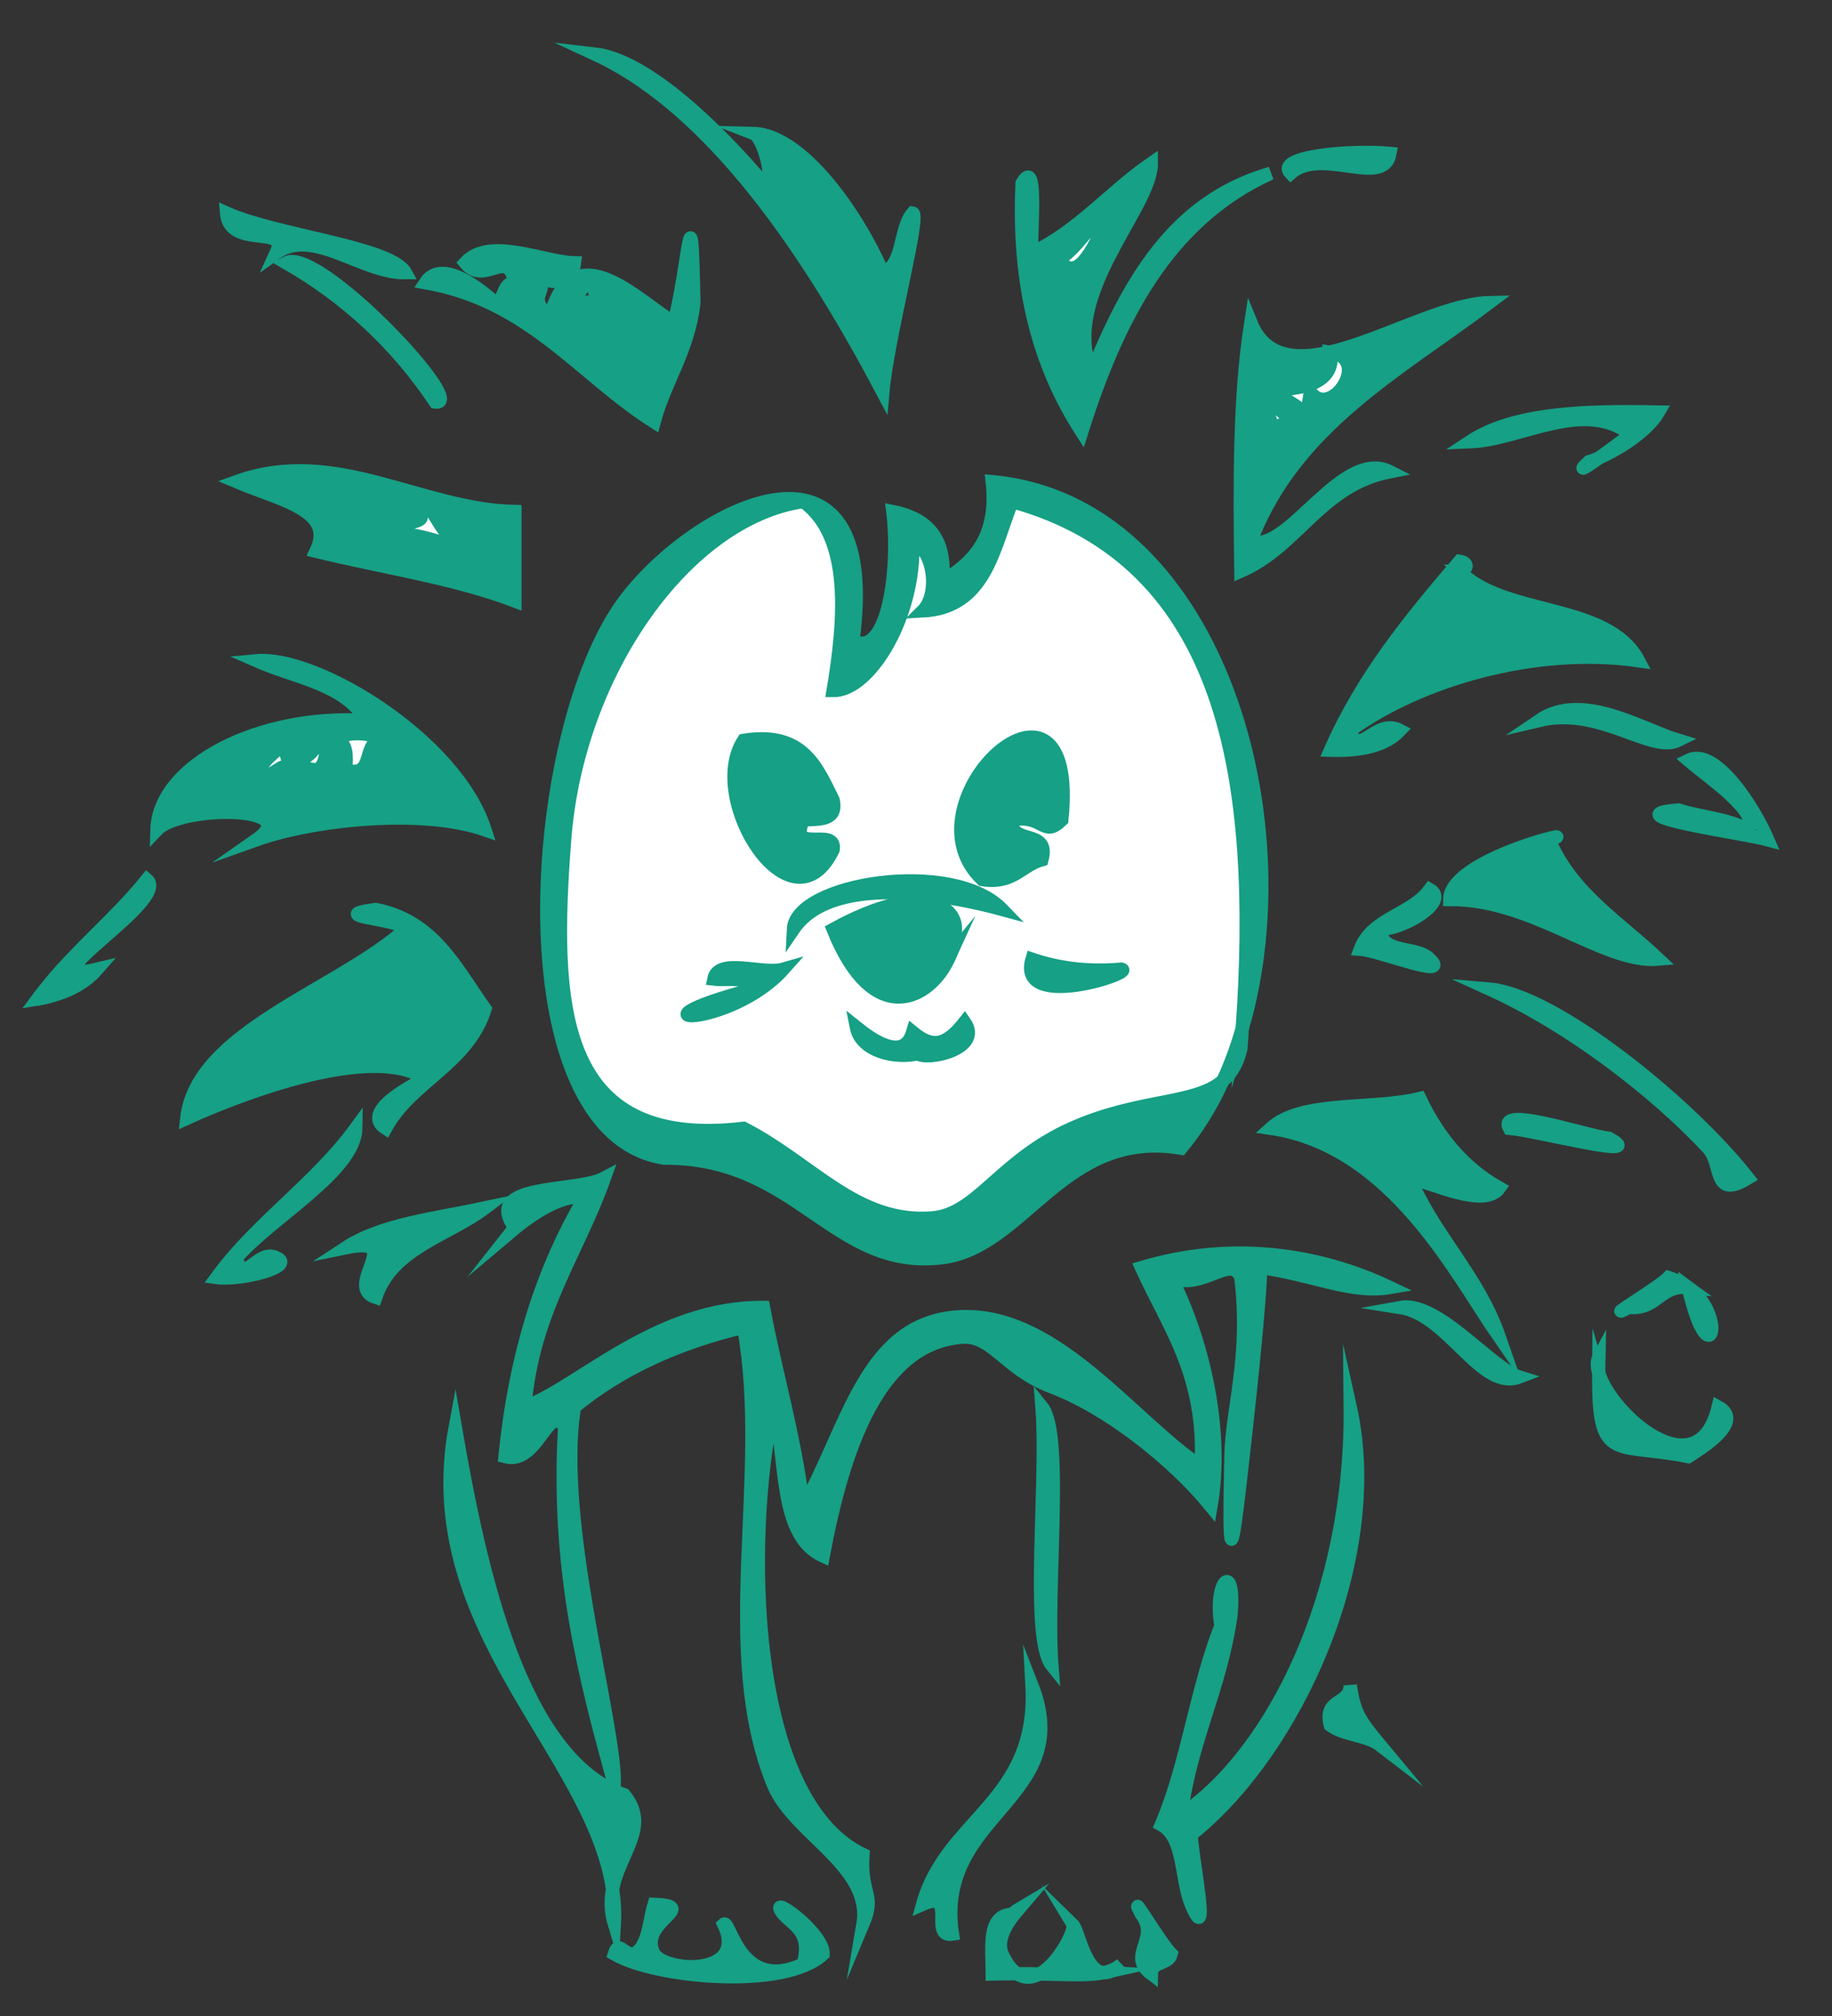 <?xml version="1.0" encoding="utf-8"?>
<!-- Generator: Adobe Illustrator 15.0.0, SVG Export Plug-In . SVG Version: 6.00 Build 0)  -->
<!DOCTYPE svg PUBLIC "-//W3C//DTD SVG 1.1//EN" "http://www.w3.org/Graphics/SVG/1.1/DTD/svg11.dtd">
<svg version="1.1" id="Capa_1" xmlns="http://www.w3.org/2000/svg" xmlns:xlink="http://www.w3.org/1999/xlink" x="0px" y="0px"
	 width="138.166px" height="152px" viewBox="-2.833 0 138.166 152" enable-background="new -2.833 0 138.166 152"
	 xml:space="preserve">
<rect x="-2.833" y="0" width="138.166" height="152" fill="#333333" stroke="none"/>
<g id="XMLID_3_">
	<g>
		<path fill="#16A085" stroke="#16A085" stroke-miterlimit="10" d="M120.75,49.812c-7.801-1.13-16.551,1.48-21.75,5.25
			c0.64,2.2,1.89-0.98,3.75,0c-1.09,1.16-2.931,1.57-5.25,1.5c2.439-5.56,6.06-9.94,9.75-14.25c0.85,0.14,0.42,0.75,0,0.75
			C110.56,46.502,118.43,45.382,120.75,49.812z"/>
		<path stroke="#16A085" stroke-miterlimit="10" d="M0.52,74.643c0,0.19,0,0.38,0,0.57c-0.17,0.04-0.34,0.07-0.52,0.1
			C0.17,75.083,0.33,74.862,0.52,74.643z"/>
		<path fill="#FFFFFF" stroke="#16A085" stroke-miterlimit="10" d="M66,77.812c-0.67,2.25-3,0.629-4.25-0.371
			c0.35,1.791,2.87,2.41,4.63,2c0.72,0.541,4.94-0.359,3.541-2.379C68.44,78.941,67.42,78.982,66,77.812z M73.5,37.812
			c16.229,4.52,18.64,21.02,17.359,39.73c-0.41,1.37-0.89,2.69-1.46,3.931c-2.14,1.85-6.28,1.31-11.399,3.59
			c-5.431,2.42-7.131,6.47-10.5,6.75c-5.72,0.47-9.03-4.07-14.25-6.75c-14.17,1.67-14.43-9.48-13.5-21.75
			c0.96-12.66,9.25-24.24,18-25.5c3.65,2.65,3.15,8.88,2.25,14.25c2.8,0.04,6.25-5.74,6-11.25c1.58,0.61,2.06,3.95,0.75,5.25
			C71.5,45.812,72.07,41.382,73.5,37.812z M75,72.312c-1.181,3.98,7.879,0.99,6.75,0.75C79.02,73.292,76.87,72.942,75,72.312z
			 M77.25,61.812c1.39-13.75-12.181-1.36-6,4.5c2.359,0.36,2.93-1.07,4.5-1.5c0.66-2.41-2.471-1.03-2.25-3
			C75.89,61.362,75.82,63.223,77.25,61.812z M69.17,70.462c0.109-2.45-2.21-4.23-9.17-0.4c3.04,7.59,7.31,5.28,8.709,2.21
			c0.391-0.45,0.721-0.94,1.041-1.46C69.549,70.703,69.36,70.592,69.17,70.462z M72.75,68.562c-3.76-3.89-15.59-1.98-15.75,1.5
			C60.1,65.502,69.86,67.772,72.75,68.562z M57.75,61.812c1.18-0.07,2.6,0.1,2.25-1.5c-1.24-2.51-2.29-5.21-6.75-4.5
			c-2.91,4.45,3.63,14.68,6.75,8.25C60.3,62.263,56.58,64.482,57.75,61.812z M56.25,73.062c-1.55,0.45-4.93-0.93-5.25,0.75
			c1.12,0.13,2.77-0.27,3,0.75C43.43,77.361,52.24,77.562,56.25,73.062z"/>
		<path fill="#FFFFFF" d="M80.43,148.713c0.369,0.02,0.811-0.17,1.32-0.65C81.4,148.393,80.97,148.593,80.43,148.713z
			 M78.081,145.104c0.209,0.35-1.021,2.899-2.511,3.709c-0.521-0.01-1.09-0.02-1.7-0.02c-0.39-0.25-0.77-0.721-1.119-1.48
			c-0.621-1.479,1.149-3.27,1.31-3.459c-0.05,0.029-0.22,0.189-0.56,0.459c-1.92,0.08-1.49,2.511-1.5,4.5
			c0.66-0.02,1.289-0.02,1.869-0.02c0.561,0.38,1.15,0.318,1.7,0.02c2.229,0.051,3.761,0.141,4.851-0.1
			C78.97,148.643,78.491,145.503,78.081,145.104z M35.82,92.742c0.64-0.54,3.52-2.881,5.43-2.43c-3.17,5.33-5.22,11.779-6,19.5
			c2.49,0.68,3.25-4.17,4.5-2.25c-0.63,10.879,1.55,18.949,3.75,27c0.13-4.5-4.46-20.061-3-28.5c3.43-2.82,7.7-4.801,12.75-6
			c2.04,11.279-1.95,24.299,2.25,34.5c1.52,3.689,7.49,6.14,6.75,10.5c0.98-2.33-0.2-2.141,0-5.25c-8.61-4.11-8.94-23.74-6.75-33.75
			c1.08,3.92,0.31,9.689,3.75,11.25c1.54-8.17,4.23-16.07,10.5-16.5c2.279-0.16,3.209,2.42,6.75,3.75c4.199,1.58,9.119,5.47,12,9
			c1.01-5.83-0.65-12.61-3-17.25c2.369,1.029,4.529-1.86,5.25,0c0.72,6.049-0.67,9.799-0.75,13.5c-0.19,8.479,0.049,7.619,0.75,1.5
			c0.529-4.631,1.43-12.791,1.5-15.75c3.99,0.549,6.81,2,9.75,1.5c-5.471-2.601-12.021-3.511-18.75-1.5
			c2.029,4.47,4.879,8.119,4.5,15c-5.381-3.621-11.26-12.08-18.75-11.25c-6.581,0.729-7.891,8.229-11.25,14.25
			c-0.64-5.36-2.06-9.94-3-15c-8.07-0.061-13.96,6.039-18,7.5c0.59-7.16,3.97-11.53,6-17.25c-2.16,1.149-9.27,0.299-6.75,3.75
			C35.92,92.633,35.86,92.691,35.82,92.742z M0.52,75.211c1.68-0.37,3.03-1.06,3.98-2.15c-5.88,1.4,5.6-5.18,3.75-6.75
			 M124.5,57.312c1.49,1.29,5.5,3.96,4.5,5.25c-1.42-0.83-3.541-0.96-5.25-1.5c-5.15,0.4,4.869,1.74,6.75,2.25
			C129.44,60.853,126.54,56.303,124.5,57.312z M126,86.562c1.119,1.209,0.299,3.92,3,2.25c-4.53-5.761-14.61-13.831-19.5-14.25
			C115.65,77.354,122.07,82.333,126,86.562z M124.5,109.812c0.949-0.621,4.279-2.631,2.25-3.75c-1.521,6.41-8.09,0.56-9.01-2.561
			c0-0.37,0-0.771,0.01-1.189c-0.16,0.299-0.15,0.709-0.01,1.189C117.68,110.372,118.89,108.702,124.5,109.812z M124.5,97.062
			C126.049,103.893,127.549,99.322,124.5,97.062c-0.41-0.301-0.91-0.561-1.5-0.75c-0.69,0.72-5.181,3.41-3,2.25
			C122.2,98.764,122.299,96.861,124.5,97.062z M113.25,54.312c4.619-1.1,8.439,2.53,10.5,1.5
			C121.04,55.002,116.5,52.092,113.25,54.312z M122.25,31.062c-5.621-0.12-10.94,0.06-14.25,2.25c3.869-0.15,8.979-2.99,12.75-0.75
			c-1.86-0.3-5.42,3.79-3.75,2.25C119.35,34.163,121.14,32.953,122.25,31.062z M106.5,67.812c6.31-0.05,11.619,4.87,15.75,4.5
			c-2.951-2.8-6.541-4.96-8.25-9C117.15,62.333,106.51,64.692,106.5,67.812z M111,85.062c2.06,0.17,10.67,2.449,7.5,0.75
			C116.61,85.572,110.04,83.303,111,85.062z M102.75,98.562c3.699,0.569,6.109,6.359,9,5.25
			C109.6,103.143,105.6,98.032,102.75,98.562z M103.5,88.812c1.689,0.359,5.619,2.319,6.75,0.75c-2.721-1.53-4.631-3.871-6-6.75
			c-3.61,0.89-8.891,0.109-11.25,2.25c9.16,1.34,13.97,11.02,17.25,15.75C108.64,96.173,105.36,93.202,103.5,88.812z M101.25,70.062
			c1.799-0.01,5.289-2.13,3.75-3c-1.36,1.89-4.371,2.13-5.25,4.5c1.459,0.1,6.899,2.31,5.25,0.75
			C104.04,71.272,101.331,71.982,101.25,70.062z M102,35.562c-3.631-1.85-7.711,6.26-10.5,5.25c3.299-8.7,11.149-12.85,18-18
			c-5.601,0.12-15.42,7.87-18,1.5c-0.881,5.62-0.84,12.16-0.75,18.75C95.1,41.163,96.77,36.583,102,35.562z M102,11.562
			c-2.811-0.27-8.75,0.2-7.5,1.5C96.84,11.013,101.54,14.212,102,11.562z M101.25,131.562c-1.65-1.98-1.931-2.49-2.25-4.5
			c-0.01,1.489-2.051,0.949-1.5,3C98.491,130.822,100.26,130.803,101.25,131.562z M87,138.312c7.779-6.16,14.58-20.65,12-32.25
			c0.14,14.14-5.871,26.119-12.75,30.75c0.709-5.541,2.97-9.53,3.75-15c0.399-4.34-1.34-2.601-0.75,0.75
			c-1.851,4.649-2.551,10.449-4.5,15c1.77,0.979,1.449,4.049,2.25,6C88.5,147.122,87.07,140.014,87,138.312z M90.86,77.542
			c4.76-16.19-2.15-39.69-18.859-41.23c0.459,4.21-1.42,6.08-3.75,7.5c0.319-3.32-1.25-4.75-3.75-5.25c0.53,4.31-0.36,11.11-3,9.75
			c2.29-17.27-11.92-10.15-17.25-3c-7.28,9.77-9.3,40.081,3,42c10.14-0.08,12.73,8.539,21,7.5c6.25-0.791,9.109-9.75,18-8.25
			c1.24-1.5,2.289-3.211,3.149-5.09c0.64-0.551,1.091-1.301,1.351-2.41C90.79,78.553,90.831,78.042,90.86,77.542z M93,13.062
			c-7.381,2.12-10.721,8.28-13.5,15c-2.44-5.82,4.52-12.38,4.5-15.75c-3.11,2.14-5.451,5.05-9,6.75c-0.15-1.42,0.51-7.41-0.75-5.25
			c-0.371,8.12,1.459,14.04,4.5,18.75C81.45,24.013,85.26,16.572,93,13.062z M84,148.812c0.01-0.99,1.31-0.69,1.5-1.5
			c-0.721-0.69-3.4-5.181-2.25-3C84.69,146.184,82.11,147.393,84,148.812z M76.5,125.562c-0.451-5.811,0.93-17.42-0.75-19.5
			C76.2,111.872,74.82,123.482,76.5,125.562z M69,145.812c-1.38-9.131,9.39-10.101,6-18.75c0.479,8.729-6.461,10.039-8.25,16.5
			C69.42,142.393,67.2,146.111,69,145.812z M63.75,29.562c0.35-4.05,2.88-13.41,2.25-13.5c-1.04,1.21-0.63,3.87-2.25,4.5
			c-1.88-4.38-6.08-10.4-9.75-10.5c0.8,0.31,1.74,4.11,0.75,3.75c-3.21-3.8-8.7-9.29-12.75-9.75
			C51.06,8.243,58.35,19.362,63.75,29.562z M59.25,147.312c0.06-1.621-4.41-4.801-3-3c0.85,0.899,2.14,1.359,1.5,3.75
			c-4.8,2.26-5.52-3.431-6-3c1.85,3.899-4.24,3.689-5.25,2.25c-1.29-2.451,3.59-3.61,0-3.75c-0.41,1.33-0.39,3.109-1.5,3.75
			c-0.84,0.08-1.17-1.09-1.5,0C46.59,149.111,56.36,150.043,59.25,147.312z M49.5,22.812c-0.19-9.55-0.35-2.89-1.5,1.5
			c-2.41-1.4-7.02-6.31-9-1.5c2.05,0.55,1.51-1.49,3-1.5c-0.22,1.47,1.01,1.49,1.5,2.25c-3.29-0.55,0.6,1.49-1.5,1.5
			c-0.29-1.07-0.9-1.27,0-2.25c-1.81-0.31-1.63,1.37-3.75,0.75c-1.31-1.53,0.56-1.47-0.75-3c1,0.97,2.79,0.99,3-0.75
			c-2.26-0.03-6.42-2.02-8.25,0c1.49,1.82,3.2-1.27,3.75,1.5c-0.99,0.01-0.69,1.31-1.5,1.5c-0.95-0.86-3.99-3.43-5.25-1.5
			c7.88,1.37,11.59,6.91,17.25,10.5C47.35,28.663,49.1,26.413,49.5,22.812z M43.37,142.434c0.52-2.781,2.85-4.73,0.88-7.121
			c-7.76-2.75-10.84-16.66-12.75-27.75C28.68,122.643,41.81,131.992,43.37,142.434c-0.16,0.799-0.16,1.67,0.13,2.629
			C43.55,144.173,43.5,143.303,43.37,142.434z M36,45.312c0-2.25,0-4.5,0-6.75c-7.11-0.14-13.54-4.95-21-2.25
			c3.38,1.43,7.49,2.16,6,5.25C26.02,42.792,31.48,43.583,36,45.312z M33.75,76.062c-2.19-3.06-3.85-6.65-8.25-7.5
			c-4,0.54,1.92,0.67,2.25,1.5c-5.16,4.59-15.78,7.72-16.5,14.25c4.29-1.94,14.03-5.65,18-3c-1.2,0.609-4.87,2.549-3,3.75
			C28.19,81.502,32.43,80.243,33.75,76.062z M30,30.312c2.59,0.37-8.81-11.77-11.25-10.5C23.35,22.462,27.09,25.973,30,30.312z
			 M25.5,97.812c1.26-3.74,5.39-4.61,8.25-6.75c-3.71,0.789-7.78,1.22-10.5,3C27.89,93.104,23.01,97.003,25.5,97.812z M16.5,63.312
			c4.15-1.48,12.39-2.43,17.25-0.75c-2.2-6.85-12.76-13.17-17.25-12.75c2.95,1.3,6.73,1.77,8.25,4.5
			c-8.01-0.5-15.62,3.37-15.75,8.25C10.79,60.683,20.24,60.703,16.5,63.312z M18,19.062c2.76-1.97,6.44,1.54,9.75,1.5
			c-1.07-1.95-9.69-2.8-13.5-4.5C14.49,18.862,19.02,16.842,18,19.062z M15,94.812c2.69-3.07,8.95-6.541,9-9.75
			c-3.06,4.189-7.44,7.06-10.5,11.25c1.82,0.25,6.07-0.83,4.5-1.5C16.6,94.093,15.49,97.062,15,94.812z"/>
		<path stroke="#16A085" stroke-miterlimit="10" d="M75.75,106.062c1.68,2.08,0.299,13.689,0.75,19.5
			C74.82,123.482,76.2,111.872,75.75,106.062z"/>
		<path fill="#16A085" stroke="#16A085" stroke-miterlimit="10" d="M129,88.812c-2.701,1.67-1.881-1.041-3-2.25
			c-3.931-4.23-10.351-9.211-16.5-12C114.39,74.982,124.47,83.053,129,88.812z"/>
		<path stroke="#16A085" stroke-miterlimit="10" d="M129,62.562c1-1.29-3.01-3.96-4.5-5.25c2.039-1.01,4.939,3.54,6,6
			c-1.881-0.51-11.9-1.85-6.75-2.25C125.459,61.603,127.581,61.732,129,62.562z"/>
		<path fill="#FFFFFF" stroke="#16A085" stroke-miterlimit="10" d="M97.5,26.562c3.189,0.47,0.039,5.12-1.5,3
			c-0.5,2.9,0,2.67-0.75,4.5c-0.851-0.14-0.42-0.75,0-0.75c-0.01-1.15-2.051-2.47-1.5,0c-1.08-0.17-0.26-2.24-1.5-2.25
			c-0.23-1.52,2.17,0.15,2.25,0.75c2.49-0.73-0.84-1.48-0.75-2.25C92.03,29.053,98.11,30.062,97.5,26.562z"/>
		<path stroke="#16A085" stroke-miterlimit="10" d="M123.75,55.812c-2.061,1.03-5.881-2.6-10.5-1.5
			C116.5,52.092,121.04,55.002,123.75,55.812z"/>
		<path fill="#16A085" stroke="#16A085" stroke-miterlimit="10" d="M99,127.062c0.319,2.01,0.6,2.52,2.25,4.5
			c-0.99-0.761-2.76-0.74-3.75-1.5C96.95,128.014,98.991,128.553,99,127.062z"/>
		<path fill="#16A085" stroke="#16A085" stroke-miterlimit="10" d="M75,127.062c3.39,8.649-7.38,9.619-6,18.75
			c-1.8,0.299,0.42-3.42-2.25-2.25C68.54,137.104,75.48,135.793,75,127.062z"/>
		<path stroke="#16A085" stroke-miterlimit="10" d="M90.86,77.542c-0.029,0.5-0.07,1.01-0.109,1.521
			c-0.26,1.109-0.711,1.859-1.351,2.41C89.97,80.232,90.45,78.913,90.86,77.542z"/>
		<path fill="#FFFFFF" stroke="#16A085" stroke-miterlimit="10" d="M80.79,16.163c0.17-0.37,0.25-0.48,0.211-0.1
			C80.93,16.092,80.85,16.123,80.79,16.163z"/>
		<path fill="#16A085" stroke="#16A085" stroke-miterlimit="10" d="M56.25,144.312c-1.41-1.801,3.06,1.379,3,3
			c-2.89,2.729-12.66,1.799-15.75,0c0.33-1.09,0.66,0.08,1.5,0c1.11-0.641,1.09-2.42,1.5-3.75c3.59,0.14-1.29,1.299,0,3.75
			c1.01,1.439,7.1,1.649,5.25-2.25c0.48-0.431,1.2,5.26,6,3C58.39,145.673,57.1,145.213,56.25,144.312z"/>
		<path stroke="#16A085" stroke-miterlimit="10" d="M117.75,102.312c-0.01,0.42-0.01,0.819-0.01,1.189
			C117.6,103.021,117.59,102.611,117.75,102.312z"/>
		<path fill="#16A085" stroke="#16A085" stroke-miterlimit="10" d="M36,38.562c0,2.25,0,4.5,0,6.75c-4.52-1.73-9.98-2.52-15-3.75
			c1.49-3.09-2.62-3.82-6-5.25C22.46,33.612,28.89,38.422,36,38.562z M24.75,40.812c3.56-2.05,8.48,2.18,9,0
			c-3.67,1.62-3.64-4.3-5.25-2.25C30.54,39.692,24.87,39.362,24.75,40.812z"/>
		<path fill="#16A085" stroke="#16A085" stroke-miterlimit="10" d="M72,36.312c16.709,1.54,23.619,25.04,18.859,41.23
			c1.28-18.71-1.13-35.21-17.359-39.73c-1.431,3.57-2,8-6.75,8.25c1.31-1.3,0.83-4.64-0.75-5.25c0.25,5.51-3.2,11.29-6,11.25
			c0.9-5.37,1.4-11.6-2.25-14.25c-8.75,1.26-17.04,12.84-18,25.5c-0.93,12.27-0.67,23.42,13.5,21.75c5.22,2.68,8.53,7.22,14.25,6.75
			c3.37-0.28,5.07-4.33,10.5-6.75c5.119-2.28,9.26-1.74,11.399-3.59c-0.86,1.879-1.909,3.59-3.149,5.09
			c-8.891-1.5-11.75,7.459-18,8.25c-8.271,1.039-10.86-7.58-21-7.5c-12.3-1.92-10.28-32.23-3-42c5.33-7.15,19.54-14.27,17.25,3
			c2.64,1.36,3.53-5.44,3-9.75c2.5,0.5,4.07,1.93,3.75,5.25C70.581,42.393,72.459,40.522,72,36.312z"/>
		<path fill="#16A085" stroke="#16A085" stroke-miterlimit="10" d="M73.87,148.793c-0.58,0-1.209,0-1.869,0.02
			c0.01-1.989-0.42-4.42,1.5-4.5c0.34-0.27,0.51-0.43,0.56-0.459c-0.16,0.189-1.931,1.979-1.31,3.459
			C73.1,148.072,73.48,148.543,73.87,148.793z"/>
		<path stroke="#16A085" stroke-miterlimit="10" d="M18.75,19.812c2.44-1.27,13.84,10.87,11.25,10.5
			C27.09,25.973,23.35,22.462,18.75,19.812z"/>
		<path fill="#16A085" stroke="#16A085" stroke-miterlimit="10" d="M81.75,73.062c1.129,0.24-7.931,3.23-6.75-0.75
			C76.87,72.942,79.02,73.292,81.75,73.062z"/>
		<path fill="#16A085" stroke="#16A085" stroke-miterlimit="10" d="M69.92,77.062c1.399,2.02-2.82,2.92-3.541,2.379
			c-1.76,0.41-4.28-0.209-4.63-2c1.25,1,3.58,2.621,4.25,0.371C67.42,78.982,68.44,78.941,69.92,77.062z"/>
		<path fill="#16A085" stroke="#16A085" stroke-miterlimit="10" d="M27.75,20.562c-3.31,0.04-6.99-3.47-9.75-1.5
			c1.02-2.22-3.51-0.2-3.75-3C18.06,17.763,26.68,18.612,27.75,20.562z"/>
		<path fill="#16A085" stroke="#16A085" stroke-miterlimit="10" d="M110.25,89.562c-1.131,1.569-5.061-0.391-6.75-0.75
			c1.859,4.39,5.14,7.359,6.75,12c-3.28-4.73-8.09-14.41-17.25-15.75c2.359-2.141,7.64-1.36,11.25-2.25
			C105.62,85.691,107.53,88.032,110.25,89.562z"/>
		<path fill="#16A085" stroke="#16A085" stroke-miterlimit="10" d="M99,106.062c2.58,11.6-4.221,26.09-12,32.25
			c0.069,1.699,1.5,8.81,0,5.25c-0.801-1.951-0.48-5.021-2.25-6c1.949-4.551,2.649-10.351,4.5-15c-0.59-3.351,1.149-5.09,0.75-0.75
			c-0.78,5.47-3.041,9.459-3.75,15C93.129,132.184,99.14,120.202,99,106.062z"/>
		<path fill="#16A085" stroke="#16A085" stroke-miterlimit="10" d="M80.42,148.713c-1.09,0.239-2.621,0.148-4.851,0.1
			c1.49-0.81,2.72-3.359,2.511-3.709C78.491,145.503,78.97,148.643,80.42,148.713z"/>
		<path fill="#16A085" stroke="#16A085" stroke-miterlimit="10" d="M51,73.812c0.32-1.68,3.7-0.3,5.25-0.75
			c-4.01,4.5-12.82,4.299-2.25,1.5C53.77,73.542,52.12,73.942,51,73.812z"/>
		<path fill="#16A085" stroke="#16A085" stroke-miterlimit="10" d="M44.25,135.312c1.97,2.39-0.36,4.34-0.88,7.119
			c-1.56-10.439-14.69-19.789-11.87-34.869C33.41,118.652,36.49,132.562,44.25,135.312z"/>
		<path fill="#16A085" stroke="#16A085" stroke-miterlimit="10" d="M33.75,62.562c-4.86-1.68-13.1-0.73-17.25,0.75
			c3.74-2.61-5.71-2.63-7.5-0.75c0.13-4.88,7.74-8.75,15.75-8.25c-1.52-2.73-5.3-3.2-8.25-4.5
			C20.99,49.393,31.55,55.712,33.75,62.562z M26.25,55.812c0,0.42,0.61,0.85,0.75,0c-1.26-0.24-3.37-1-4.5,0
			c0.87,0.13,0.81,1.19,0.75,2.25C25.66,58.723,24.28,55.592,26.25,55.812z M21,58.062c1.46-0.5,0.51-4.88-0.75-2.25
			c2.31-0.11-1.63,3.05-1.5,0.75c0.42,0,0.85-0.61,0-0.75c-0.75,1-2.03,1.47-2.25,3C19.04,57.942,17.68,57.322,21,58.062z"/>
		<path fill="#16A085" stroke="#16A085" stroke-miterlimit="10" d="M25.5,68.562c4.4,0.85,6.06,4.44,8.25,7.5
			c-1.32,4.18-5.56,5.44-7.5,9c-1.87-1.201,1.8-3.141,3-3.75c-3.97-2.65-13.71,1.06-18,3c0.72-6.53,11.34-9.661,16.5-14.25
			C27.42,69.232,21.5,69.103,25.5,68.562z"/>
		<path fill="#16A085" stroke="#16A085" stroke-miterlimit="10" d="M94.5,13.062c-1.25-1.3,4.689-1.77,7.5-1.5
			C101.54,14.212,96.84,11.013,94.5,13.062z"/>
		<path fill="#16A085" stroke="#16A085" stroke-miterlimit="10" d="M60,70.062c6.96-3.83,9.667-1.604,9.17,0.4
			c-1.46-0.97-2.541-2.33-5.42-1.9c-0.3,1.45-2.91,0.59-2.25,3c0.24,1.76,2.32,1.68,3,3c1.94-0.23,3.23-1.11,4.209-2.29
			C67.31,75.342,63.04,77.652,60,70.062z"/>
		<path stroke="#16A085" stroke-miterlimit="10" d="M111.75,103.812c-2.891,1.109-5.301-4.681-9-5.25
			C105.6,98.032,109.6,103.143,111.75,103.812z"/>
		<path stroke="#16A085" stroke-miterlimit="10" d="M124.5,97.062C127.549,99.322,126.049,103.893,124.5,97.062L124.5,97.062z"/>
		<path fill="#16A085" stroke="#16A085" stroke-miterlimit="10" d="M105,67.062c1.539,0.87-1.951,2.99-3.75,3
			c0.08,1.92,2.789,1.21,3.75,2.25c1.649,1.56-3.791-0.65-5.25-0.75C100.629,69.192,103.64,68.953,105,67.062z"/>
		<path fill="#16A085" stroke="#16A085" stroke-miterlimit="10" d="M48,24.312c1.15-4.39,1.31-11.05,1.5-1.5c-0.4,3.6-2.15,5.85-3,9
			c-5.66-3.59-9.37-9.13-17.25-10.5c1.26-1.93,4.3,0.64,5.25,1.5c0.81-0.19,0.51-1.49,1.5-1.5c-0.55-2.77-2.26,0.32-3.75-1.5
			c1.83-2.02,5.99-0.03,8.25,0c-0.21,1.74-2,1.72-3,0.75c1.31,1.53-0.56,1.47,0.75,3c2.12,0.62,1.94-1.06,3.75-0.75
			c-0.9,0.98-0.29,1.18,0,2.25c2.1-0.01-1.79-2.05,1.5-1.5c-0.49-0.76-1.72-0.78-1.5-2.25c-1.49,0.01-0.95,2.05-3,1.5
			C40.98,18.002,45.59,22.913,48,24.312z"/>
		<path fill="#16A085" stroke="#16A085" stroke-miterlimit="10" d="M57,70.062c0.16-3.48,11.991-5.39,15.75-1.5
			C69.86,67.772,60.1,65.502,57,70.062z"/>
		<path fill="#16A085" stroke="#16A085" stroke-miterlimit="10" d="M102,97.062c-2.94,0.5-5.76-0.951-9.75-1.5
			c-0.07,2.959-0.971,11.119-1.5,15.75c-0.701,6.119-0.94,6.979-0.75-1.5c0.08-3.701,1.47-7.451,0.75-13.5
			c-0.721-1.86-2.881,1.029-5.25,0c2.35,4.64,4.01,11.42,3,17.25c-2.881-3.53-7.801-7.42-12-9c-3.541-1.33-4.471-3.91-6.75-3.75
			c-6.271,0.43-8.96,8.33-10.5,16.5c-3.44-1.561-2.67-7.33-3.75-11.25c-2.19,10.01-1.86,29.64,6.75,33.75
			c-0.2,3.109,0.98,2.92,0,5.25c0.74-4.36-5.23-6.811-6.75-10.5c-4.2-10.201-0.21-23.221-2.25-34.5c-5.05,1.199-9.32,3.18-12.75,6
			c-1.46,8.439,3.13,24,3,28.5c-2.2-8.051-4.38-16.121-3.75-27c-1.25-1.92-2.01,2.93-4.5,2.25c0.78-7.721,2.83-14.17,6-19.5
			c-1.91-0.451-4.79,1.89-5.43,2.43c0.04-0.051,0.1-0.109,0.18-0.18c-2.52-3.451,4.59-2.601,6.75-3.75
			c-2.03,5.72-5.41,10.09-6,17.25c4.04-1.461,9.93-7.561,18-7.5c0.94,5.06,2.36,9.64,3,15c3.36-6.021,4.67-13.521,11.25-14.25
			c7.49-0.83,13.369,7.629,18.75,11.25c0.379-6.881-2.471-10.53-4.5-15C89.98,93.553,96.53,94.463,102,97.062z"/>
		<path fill="#16A085" stroke="#16A085" stroke-miterlimit="10" d="M79.5,28.062c2.779-6.72,6.119-12.88,13.5-15
			c-7.74,3.51-11.551,10.95-14.25,19.5c-3.041-4.71-4.871-10.63-4.5-18.75c1.26-2.16,0.6,3.83,0.75,5.25c3.549-1.7,5.89-4.61,9-6.75
			C84.02,15.683,77.06,22.243,79.5,28.062z M81,16.062c0.039-0.38-0.041-0.27-0.211,0.1c-1.799,0.84-2.39,2.9-4.289,3.65
			c0.41,1.34,0.39,3.11,1.5,3.75c0.619-2.12-1.061-1.94-0.75-3.75c1.43,1.69,2.97-2.41,3.539-3.65
			C80.85,16.123,80.93,16.092,81,16.062z"/>
		<path fill="#16A085" stroke="#16A085" stroke-miterlimit="10" d="M69.17,70.462c-0.021,0.59-0.18,1.21-0.461,1.81
			c-0.979,1.18-2.27,2.06-4.209,2.29c-0.68-1.32-2.76-1.24-3-3c-0.66-2.41,1.95-1.55,2.25-3C66.63,68.132,67.71,69.493,69.17,70.462
			z"/>
		<path fill="#16A085" stroke="#16A085" stroke-miterlimit="10" d="M71.25,66.312c-6.181-5.86,7.39-18.25,6-4.5
			c-1.431,1.41-1.36-0.45-3.75,0c-0.221,1.97,2.91,0.59,2.25,3C74.18,65.243,73.61,66.672,71.25,66.312z"/>
		<path stroke="#16A085" stroke-miterlimit="10" d="M118.5,85.812c3.17,1.699-5.44-0.58-7.5-0.75
			C110.04,83.303,116.61,85.572,118.5,85.812z"/>
		<path fill="#16A085" stroke="#16A085" stroke-miterlimit="10" d="M66,16.062c0.63,0.09-1.9,9.45-2.25,13.5
			c-5.4-10.2-12.69-21.32-21.75-25.5c4.05,0.46,9.54,5.95,12.75,9.75c0.99,0.36,0.05-3.44-0.75-3.75c3.67,0.1,7.87,6.12,9.75,10.5
			C65.37,19.933,64.96,17.272,66,16.062z"/>
		<path fill="#16A085" stroke="#16A085" stroke-miterlimit="10" d="M91.5,40.812c2.789,1.01,6.869-7.1,10.5-5.25
			c-5.23,1.02-6.9,5.6-11.25,7.5c-0.09-6.59-0.131-13.13,0.75-18.75c2.58,6.37,12.399-1.38,18-1.5
			C102.65,27.962,94.799,32.112,91.5,40.812z M96,29.562c1.539,2.12,4.689-2.53,1.5-3c0.609,3.5-5.471,2.49-3.75,3
			c-0.09,0.77,3.24,1.52,0.75,2.25c-0.08-0.6-2.48-2.27-2.25-0.75c1.24,0.01,0.42,2.08,1.5,2.25c-0.551-2.47,1.49-1.15,1.5,0
			c-0.42,0-0.851,0.61,0,0.75C96,32.232,95.5,32.462,96,29.562z"/>
		<path fill="#16A085" stroke="#16A085" stroke-miterlimit="10" d="M8.25,66.312c1.85,1.57-9.63,8.15-3.75,6.75
			c-0.95,1.09-2.3,1.78-3.98,2.15c0-0.19,0-0.38,0-0.57C2.86,71.643,5.86,69.283,8.25,66.312z"/>
		<path stroke="#16A085" stroke-miterlimit="10" d="M124.5,97.062c-2.201-0.201-2.301,1.699-4.5,1.5c-2.181,1.16,2.31-1.53,3-2.25
			C123.59,96.503,124.09,96.764,124.5,97.062z"/>
		<path fill="#16A085" stroke="#16A085" stroke-miterlimit="10" d="M85.5,147.312c-0.19,0.81-1.49,0.51-1.5,1.5
			c-1.891-1.42,0.689-2.631-0.75-4.5C82.1,142.133,84.78,146.622,85.5,147.312z"/>
		<path fill="#FFFFFF" stroke="#16A085" stroke-miterlimit="10" d="M76.5,19.812c1.899-0.75,2.49-2.81,4.289-3.65
			c-0.569,1.24-2.109,5.34-3.539,3.65c-0.311,1.81,1.369,1.63,0.75,3.75C76.89,22.922,76.911,21.152,76.5,19.812z"/>
		<path fill="#16A085" stroke="#16A085" stroke-miterlimit="10" d="M126.75,106.062c2.029,1.119-1.301,3.129-2.25,3.75
			c-5.61-1.11-6.82,0.56-6.76-6.311C118.661,106.622,125.23,112.473,126.75,106.062z"/>
		<path fill="#16A085" stroke="#16A085" stroke-miterlimit="10" d="M24,85.062c-0.05,3.209-6.31,6.68-9,9.75
			c0.49,2.25,1.6-0.721,3,0c1.57,0.67-2.68,1.75-4.5,1.5C16.56,92.122,20.94,89.253,24,85.062z"/>
		<path fill="#16A085" stroke="#16A085" stroke-miterlimit="10" d="M60,60.312c0.35,1.6-1.07,1.43-2.25,1.5
			c-1.17,2.67,2.55,0.45,2.25,2.25c-3.12,6.43-9.66-3.8-6.75-8.25C57.71,55.103,58.76,57.803,60,60.312z"/>
		<path fill="#16A085" stroke="#16A085" stroke-miterlimit="10" d="M108,33.312c3.31-2.19,8.629-2.37,14.25-2.25
			c-1.16,1.975-4.407,3.517-5.25,3.75c-1.67,1.54,1.77-0.999,3.166-2.062C116.583,30,111.87,33.163,108,33.312z"/>
		<path fill="#16A085" stroke="#16A085" stroke-miterlimit="10" d="M122.25,72.312c-4.131,0.37-9.44-4.55-15.75-4.5
			c0.01-3.12,10.649-5.48,7.5-4.5C115.709,67.353,119.299,69.513,122.25,72.312z"/>
		<path fill="#16A085" stroke="#16A085" stroke-miterlimit="10" d="M33.75,91.062c-2.86,2.14-6.99,3.01-8.25,6.75
			c-2.49-0.811,2.39-4.711-2.25-3.75C25.97,92.282,30.04,91.854,33.75,91.062z"/>
		<path fill="#FFFFFF" stroke="#16A085" stroke-miterlimit="10" d="M33.75,40.812c-0.52,2.18-5.44-2.05-9,0
			c0.12-1.45,5.79-1.12,3.75-2.25C30.11,36.513,30.08,42.433,33.75,40.812z"/>
		<path stroke="#16A085" stroke-miterlimit="10" d="M43.37,142.434c0.13,0.869,0.18,1.739,0.13,2.629
			C43.21,144.104,43.21,143.232,43.37,142.434z"/>
		<path fill="#FFFFFF" stroke="#16A085" stroke-miterlimit="10" d="M20.25,55.812c1.26-2.63,2.21,1.75,0.75,2.25
			c-3.32-0.74-1.96-0.12-4.5,0.75c0.22-1.53,1.5-2,2.25-3c0.85,0.14,0.42,0.75,0,0.75C18.62,58.862,22.56,55.703,20.25,55.812z"/>
		<path stroke="#16A085" stroke-miterlimit="10" d="M80.43,148.713c0.54-0.12,0.97-0.32,1.32-0.65
			C81.241,148.543,80.799,148.732,80.43,148.713z"/>
		<path stroke="#16A085" stroke-miterlimit="10" d="M73.87,148.793c0.61,0,1.18,0.01,1.7,0.02
			C75.02,149.111,74.43,149.173,73.87,148.793z"/>
		<path fill="#FFFFFF" stroke="#16A085" stroke-miterlimit="10" d="M27,55.812c-0.14,0.85-0.75,0.42-0.75,0
			c-1.97-0.22-0.59,2.91-3,2.25c0.06-1.06,0.12-2.12-0.75-2.25C23.63,54.812,25.74,55.572,27,55.812z"/>
	</g>
</g>
</svg>
